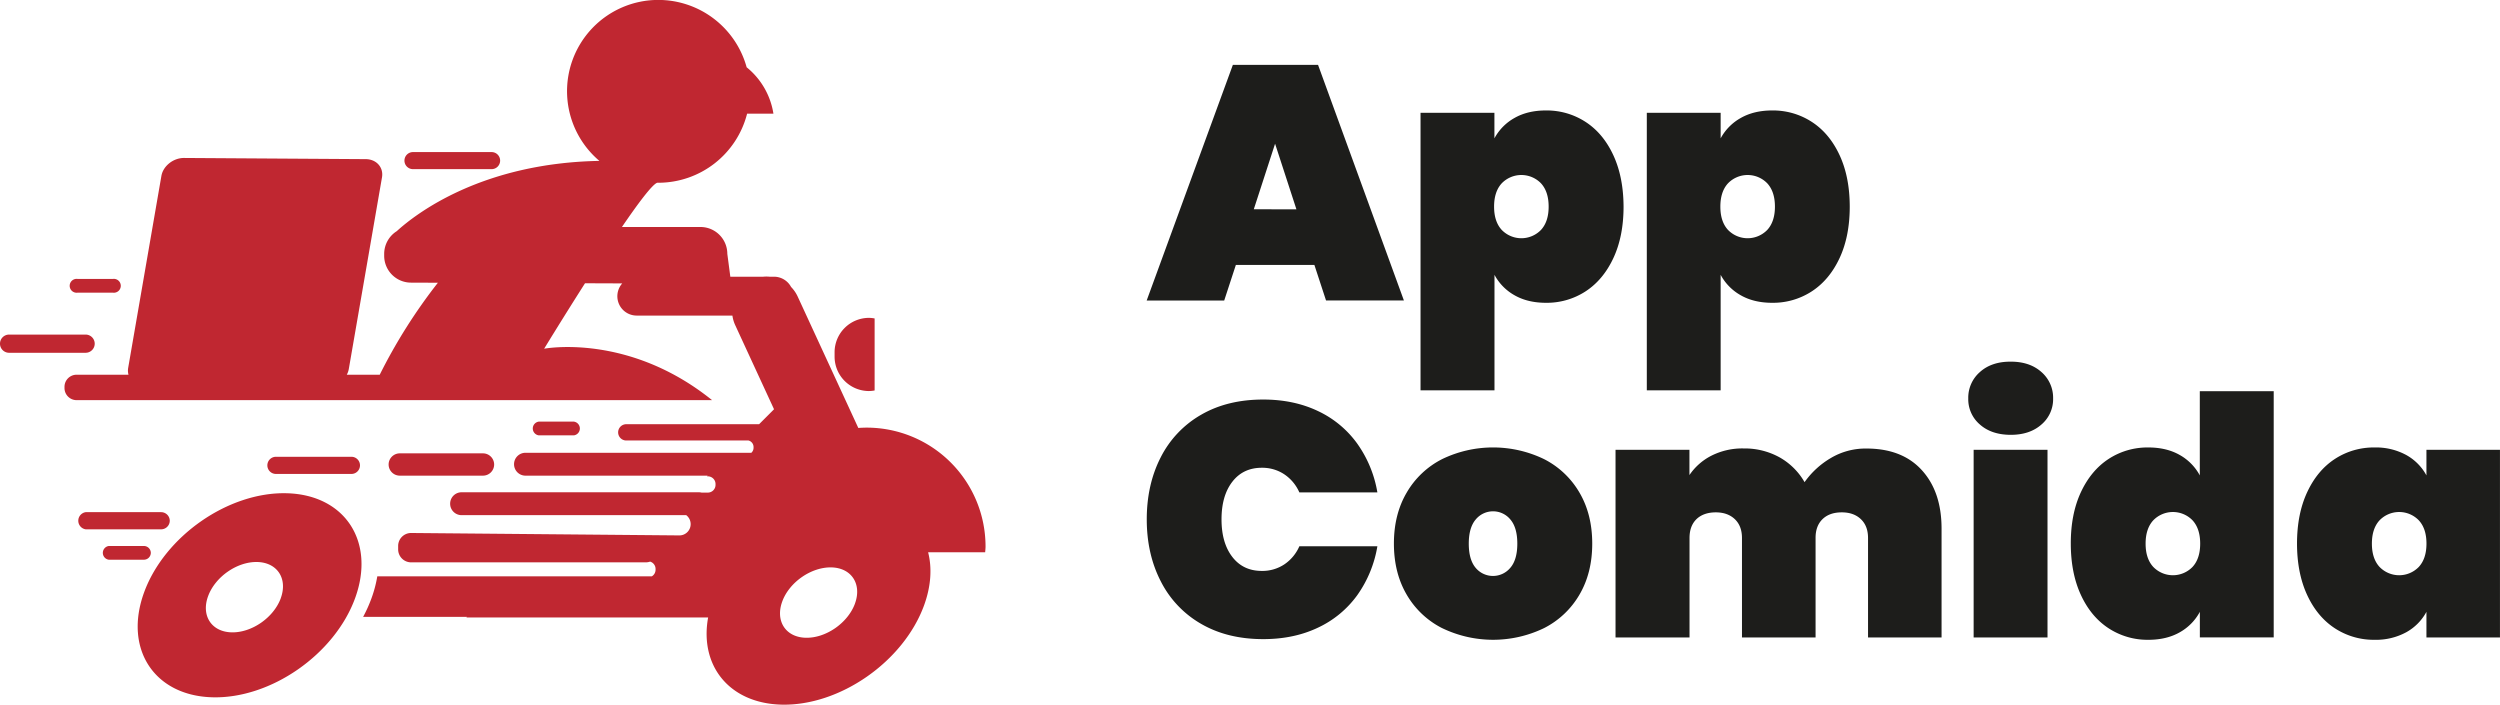 <svg id="Capa_1" data-name="Capa 1" xmlns="http://www.w3.org/2000/svg" viewBox="0 0 1441.97 406.44"><defs><style>.cls-1{fill:#c02731}</style></defs><path class="cls-1" d="M94.18 230.43a5.26 5.26 0 00-5.25-5.25H44.8a5.25 5.25 0 000 10.5h44.13a5.26 5.26 0 005.25-5.25z" transform="translate(-39.55 -32.2)"/><path class="cls-1" d="M608 347.44a68.59 68.59 0 00-68.59-68.59c-1.62 0-3.22.08-4.8.19l-35-75.86a19.75 19.75 0 00-3.77-5.46 11.22 11.22 0 00-9.84-5.92h-2.59a19.9 19.9 0 00-3.62 0h-19l-1.73-13.19a15.49 15.49 0 00-15.43-15.48h-45.36c9.47-13.87 17.47-24.52 20.34-25.52h.8a52.89 52.89 0 0051.06-39.84h15.18a42.89 42.89 0 00-15.44-26.76 52.88 52.88 0 00-50.8-38.85A52.64 52.64 0 00385.27 125c-68 1.24-105.86 30.49-116.88 40.54a15.51 15.51 0 00-7.25 13.09v1.11a15.5 15.5 0 0015.43 15.48l15.55.06a311.74 311.74 0 00-33.55 53.07h-19a11 11 0 001.14-3.18l19.17-110.67c1-5.74-3.21-10.47-9.35-10.51l-104.89-.68c-6.14 0-12 4.63-13 10.37l-19.15 110.65a9.21 9.21 0 00.17 4H83.75a7 7 0 00-7 6.95v.72a7 7 0 007 7h366.51c-48.43-39-96.86-29.66-96.86-29.66s10.74-17.62 23.58-37.76l21.47.08a11.15 11.15 0 008.39 18.56H462a19.28 19.28 0 001.62 5.54L486 268.25l-8.62 8.63H401a4.7 4.7 0 100 9.39h70.25a3.88 3.88 0 012.94 3.75v.48a3.83 3.83 0 01-1.29 2.86h-130a6.6 6.6 0 100 13.19h104.83l-.4.4h.51a4.44 4.44 0 014.42 4.43v.51a4.44 4.44 0 01-4.42 4.43h-3.67a6.41 6.41 0 00-1.46-.18H305.53a6.6 6.6 0 000 13.19h129.81a6.47 6.47 0 012.57 5.14v.07a6.49 6.49 0 01-6.48 6.48l-154.76-1.4a7.49 7.49 0 00-7.47 7.47v2a7.49 7.49 0 007.47 7.47H412.1a7.45 7.45 0 002.41-.43 4.39 4.39 0 013.16 4.2v.53a4.42 4.42 0 01-2.13 3.75H257.17a70.7 70.7 0 01-3.42 12.85A80.05 80.05 0 01249 388h59.89l-.33.33H448c-5.09 27.78 12.17 49.48 42.19 50.29 33.61.89 70.47-24.73 82.34-57.23 4.06-11.13 4.66-21.62 2.35-30.65h32.9c.09-1.1.22-2.18.22-3.3zm-75.31 32.89c-4.08 11.19-16.78 20-28.38 19.72s-17.66-9.65-13.59-20.86 16.81-20 28.4-19.72 17.66 9.65 13.56 20.86z" transform="translate(-39.55 -32.2)"/><path class="cls-1" d="M540.72 257.75a18.93 18.93 0 003.3-.34v-41.53a18.93 18.93 0 00-3.3-.34 19.85 19.85 0 00-19.79 19.79V238a19.85 19.85 0 0019.79 19.75zm-222.59 48.8a6.45 6.45 0 006.44-6.43 6.46 6.46 0 00-6.44-6.43h-48a6.45 6.45 0 00-6.43 6.43 6.44 6.44 0 006.43 6.43zm52.44-23.24a4 4 0 000-7.92h-20.28a4 4 0 000 7.92zM84.34 201h20.28a4 4 0 100-7.91H84.34a4 4 0 100 7.91zm42.2 150.12a4 4 0 00-4-4H102.3a4 4 0 000 7.92h20.28a4 4 0 003.96-3.92zm151.21-221.36h45.35a4.92 4.92 0 000-9.84h-45.35a4.92 4.92 0 000 9.84zm-35.29 175.8a4.95 4.95 0 000-9.89h-43.53a4.95 4.95 0 100 9.89zm-104.99 27a5 5 0 00-4.95-4.95H89a5 5 0 000 9.9h43.53a5 5 0 004.94-4.95zM205 316.7c-33.61-.91-70.49 24.7-82.34 57.2s5.78 59.58 39.39 60.49 70.49-24.7 82.33-57.2-5.79-59.58-39.38-60.49zm-3.49 60.52c-4.08 11.21-16.78 20-28.38 19.71s-17.66-9.64-13.56-20.85 16.78-20 28.37-19.72 17.65 9.64 13.55 20.86z" transform="translate(-39.55 -32.2)"/><path d="M797.67 185h-45.29l-6.72 20.53h-44.72l49.71-135.92h49.13L849.3 205.5h-44.91zm-10.36-32.06L775 115.1l-12.28 37.81zm125.81-52.71q7.57-4.32 18.14-4.32a41 41 0 0122.84 6.62q10.17 6.61 16 19.19t5.9 29.66q0 17.09-5.86 29.65t-16 19.19a41 41 0 01-22.84 6.63q-10.56 0-18.14-4.32a29.38 29.38 0 01-11.61-11.81v66.6H858.9V97.25h42.61V112a29.35 29.35 0 0111.61-11.77zm15.26 37.71a15.76 15.76 0 00-22.65 0q-4.41 4.8-4.41 13.44c0 5.75 1.47 10.24 4.41 13.43a15.76 15.76 0 0022.65 0c2.94-3.19 4.41-7.68 4.41-13.43s-1.47-10.24-4.41-13.44zm115.25-37.71q7.59-4.32 18.14-4.32a41 41 0 0122.84 6.62q10.17 6.61 16 19.19t5.85 29.66q0 17.09-5.85 29.65t-16 19.19a40.91 40.91 0 01-22.84 6.63q-10.56 0-18.14-4.32a29.5 29.5 0 01-11.63-11.81v66.6h-42.59V97.25H1032V112a29.48 29.48 0 0111.63-11.77zm15.26 37.71a15.76 15.76 0 00-22.65 0q-4.41 4.8-4.41 13.44c0 5.75 1.47 10.24 4.41 13.43a15.76 15.76 0 0022.65 0c2.94-3.19 4.42-7.68 4.42-13.43s-1.48-10.24-4.42-13.44zM709.1 295.86a59 59 0 0123.32-24.48q15.15-8.73 35.7-8.73 17.65 0 31.57 6.62A58.44 58.44 0 01822.34 288 67.82 67.82 0 01834 316.2h-45a24.32 24.32 0 00-8.74-10.46 22.89 22.89 0 00-12.91-3.74q-10.76 0-17 8.06t-6.24 21.69q0 13.62 6.24 21.69t17 8.06a22.9 22.9 0 0012.95-3.75 24.26 24.26 0 008.7-10.46h45a67.86 67.86 0 01-11.61 28.22 58.42 58.42 0 01-22.65 18.71q-13.92 6.63-31.57 6.62-20.55 0-35.7-8.73a58.86 58.86 0 01-23.32-24.47q-8.16-15.74-8.16-35.89t8.11-35.89zm162.27 98.65a49.56 49.56 0 01-20.44-19.29q-7.38-12.57-7.39-29.46t7.39-29.46a49.56 49.56 0 0120.44-19.3 67.54 67.54 0 0158.74 0 49.56 49.56 0 0120.44 19.29q7.38 12.57 7.38 29.46t-7.38 29.46a49.56 49.56 0 01-20.44 19.29 67.54 67.54 0 01-58.74 0zm39.35-34.84q4-4.69 4-13.91t-4-13.92a12.95 12.95 0 00-20 0q-4 4.71-4 13.92t3.93 13.91a13 13 0 0020.06 0zM1148 303.34q11.42 12.48 11.42 33.78v62.76h-42.41V342.5q0-6.92-4.13-10.85t-11-3.93q-7.1 0-11.13 3.93t-4 10.85v57.38h-42.45V342.5q0-6.92-4.12-10.85c-2.76-2.62-6.43-3.93-11-3.93s-8.45 1.31-11.13 3.93-4 6.24-4 10.85v57.38h-42.68V291.63H1014v14.59a33.69 33.69 0 0112.57-11.13 39.43 39.43 0 0118.71-4.23A41.47 41.47 0 011066 296a38.23 38.23 0 0114.4 14.3 48.69 48.69 0 0115.16-13.92 39.15 39.15 0 0120.34-5.47q20.72-.05 32.1 12.43zm33.53-26.29a19.15 19.15 0 01-6.71-15 19.62 19.62 0 016.71-15.25q6.72-6.06 17.85-6 10.95 0 17.66 6a19.63 19.63 0 016.72 15.25 19.16 19.16 0 01-6.72 15q-6.72 5.94-17.66 5.95-11.13 0-17.85-5.95zm39 14.58v108.25h-42.61V291.63zm19.25 24.47q5.87-12.57 16-19.19a41 41 0 0122.84-6.62q10.56 0 18.14 4.32a29.48 29.48 0 0111.61 11.8v-48.56H1351v142h-42.6V385.1a29.5 29.5 0 01-11.61 11.81q-7.59 4.32-18.14 4.32a41 41 0 01-22.84-6.62q-10.17-6.63-16-19.2t-5.85-29.65q-.03-17.08 5.82-29.66zm64.4 16.22a15.76 15.76 0 00-22.65 0q-4.42 4.8-4.42 13.44t4.42 13.43a15.76 15.76 0 0022.65 0q4.41-4.79 4.41-13.43t-4.41-13.44zm66.12-16.22q5.85-12.57 16-19.19a41 41 0 0122.84-6.62 36.62 36.62 0 0118.24 4.32 29.35 29.35 0 0111.71 11.8v-14.78h42.41v108.25h-42.41V385.1a29.37 29.37 0 01-11.71 11.81 36.62 36.62 0 01-18.24 4.32 41 41 0 01-22.84-6.62q-10.17-6.63-16-19.2t-5.86-29.65q0-17.08 5.86-29.66zm64.39 16.22a15.76 15.76 0 00-22.65 0q-4.41 4.8-4.41 13.44t4.41 13.43a15.76 15.76 0 0022.65 0q4.41-4.79 4.42-13.43t-4.42-13.44z" transform="translate(-39.55 -32.2)" fill="#1d1d1b"/></svg>